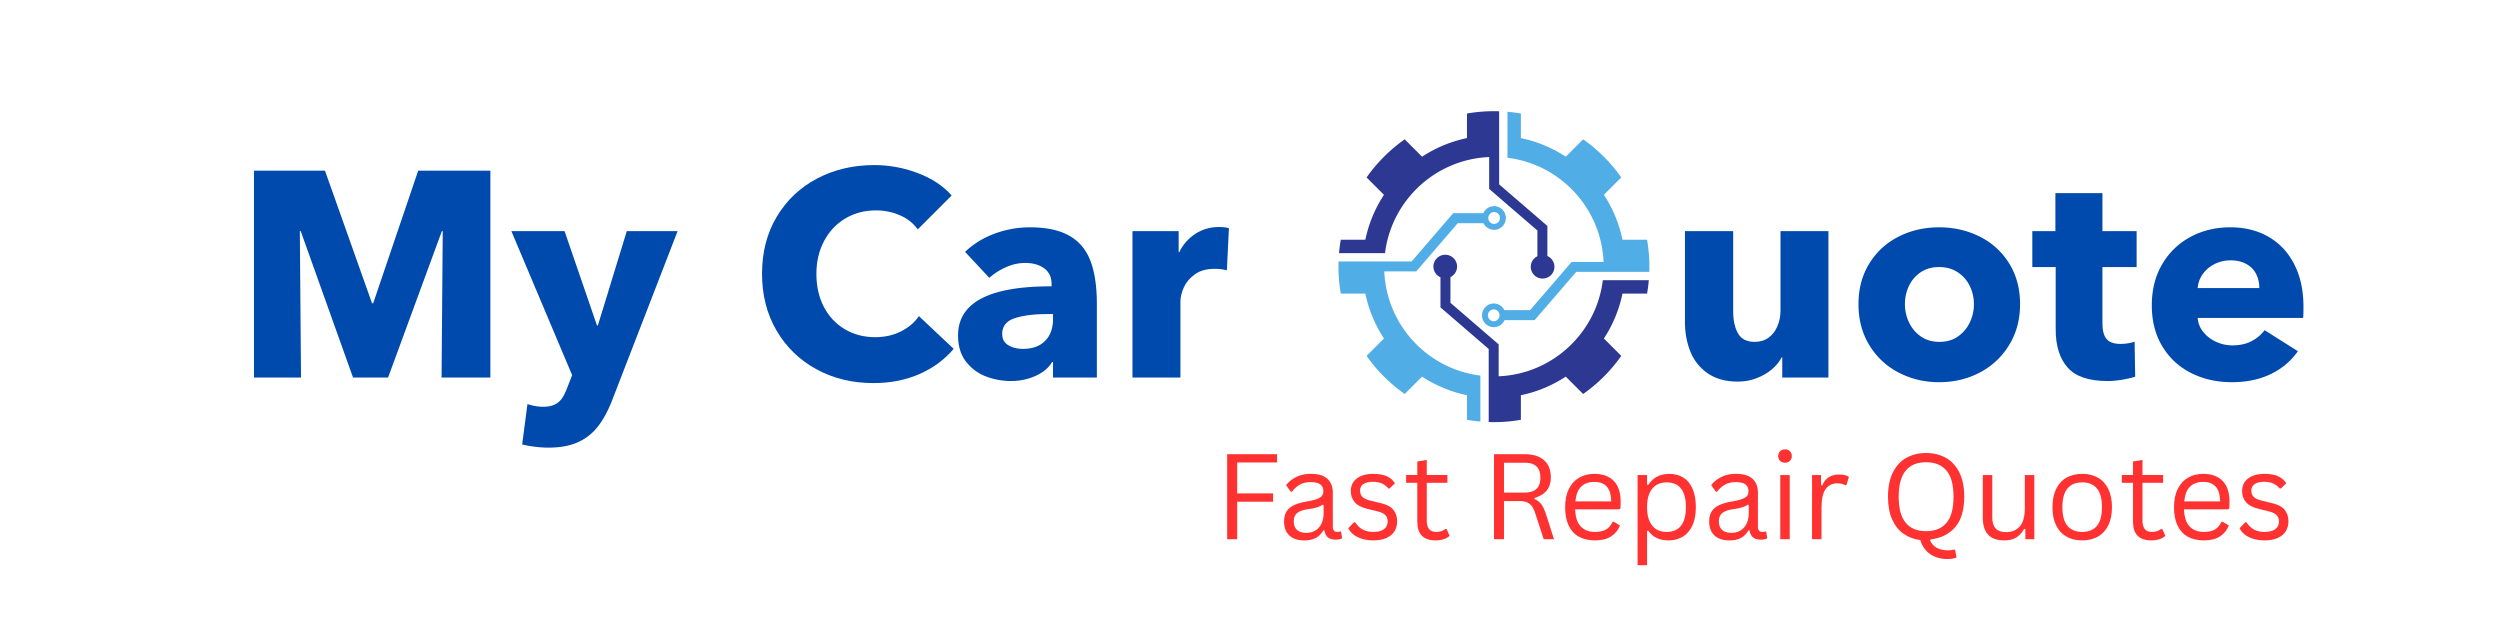<svg xmlns="http://www.w3.org/2000/svg" width="1600" height="400" version="1.2" viewBox="0 0 1200 300"><defs><clipPath id="a"><path d="M711 53.371h80.71V158H711Zm0 0"/></clipPath><clipPath id="b"><path d="M642.46 53.371H747V134H642.46Zm0 0"/></clipPath><clipPath id="c"><path d="M688 122h103.71v80.621H688Zm0 0"/></clipPath><clipPath id="d"><path d="M642.46 98H723v104.621h-80.54Zm0 0"/></clipPath></defs><g clip-path="url(#a)"><path d="M716.984 154.227a2.866 2.866 0 0 1 0-5.73 2.866 2.866 0 0 1 0 5.73Zm74.703-27.801h.004c-.004-.235-.011-.465-.02-.7v-.007a75.349 75.349 0 0 0-1.081-10.656h-11.793a62.616 62.616 0 0 0-8.93-21.551l8.336-8.336a74.965 74.965 0 0 0-18.297-18.297l-8.336 8.336a62.775 62.775 0 0 0-21.55-8.934V54.492a77.18 77.18 0 0 0-6.434-.84v22.07c25.285 3.114 45.023 24.141 46.125 49.997h-15.32l-19.953 23.148H722.09a5.686 5.686 0 0 0-5.106-3.195 5.688 5.688 0 0 0 0 11.375 5.678 5.678 0 0 0 5.2-3.39h14.449l19.953-23.15h35.078a76.34 76.34 0 0 0 .047-2.51c0-.524-.012-1.048-.024-1.571" style=" stroke:none;fill-rule:nonzero;fill:#51ade5;fill-opacity:1;"/></g><g clip-path="url(#b)"><path d="M714.805 75.379V90.69l23.148 19.954v12.347a5.681 5.681 0 0 0-3.195 5.106 5.688 5.688 0 0 0 11.375 0 5.682 5.682 0 0 0-3.39-5.2V108.45l-23.15-19.953V53.418a58.34 58.34 0 0 0-4.168-.02l-.003-.007c-3.836.086-7.602.46-11.274 1.101v11.79a62.775 62.775 0 0 0-21.55 8.933l-8.336-8.336a75.033 75.033 0 0 0-18.297 18.297l8.336 8.336a62.775 62.775 0 0 0-8.934 21.55h-11.789a75.57 75.57 0 0 0-.836 6.434h22.067c3.109-25.285 24.14-45.016 49.996-46.117" style=" stroke:none;fill-rule:nonzero;fill:#2c3892;fill-opacity:1;"/></g><g clip-path="url(#c)"><path d="M719.363 180.621v-15.316l-23.148-19.953v-12.348a5.681 5.681 0 0 0 3.195-5.106 5.688 5.688 0 0 0-11.375 0 5.678 5.678 0 0 0 3.39 5.2v14.449l23.15 19.953v35.078c.831.027 1.667.043 2.51.043.544 0 1.087-.008 1.63-.02v.004a74.793 74.793 0 0 0 11.305-1.101V189.71a62.616 62.616 0 0 0 21.55-8.93l8.336 8.336a74.965 74.965 0 0 0 18.297-18.297l-8.336-8.336a62.616 62.616 0 0 0 8.93-21.55h11.793c.37-2.114.648-4.262.84-6.434h-22.07c-3.11 25.285-24.141 45.023-49.997 46.121" style=" stroke:none;fill-rule:nonzero;fill:#2c3892;fill-opacity:1;"/></g><g clip-path="url(#d)"><path d="M717.184 101.77a2.866 2.866 0 0 1 0 5.73 2.866 2.866 0 0 1 0-5.73Zm-52.727 28.507h15.32l19.953-23.148h12.348a5.686 5.686 0 0 0 5.106 3.195 5.688 5.688 0 0 0 0-11.375 5.682 5.682 0 0 0-5.2 3.39h-14.449l-19.953 23.15h-35.078a76.332 76.332 0 0 0-.043 2.507c0 .547.008 1.09.02 1.633h-.004a75.25 75.25 0 0 0 1.101 11.305h11.79a62.775 62.775 0 0 0 8.933 21.55l-8.336 8.336a75.101 75.101 0 0 0 18.297 18.297l8.336-8.336a62.616 62.616 0 0 0 21.55 8.93v11.793a77.18 77.18 0 0 0 6.434.84v-22.07c-25.285-3.11-45.023-24.141-46.125-49.997" style=" stroke:none;fill-rule:nonzero;fill:#51ade5;fill-opacity:1;"/></g><g style="fill:#004aad;fill-opacity:1;"><path d="M32.813 0H10.233v-99.297h34.078l22.594 63.672h.547l21.61-63.672h34.64V0h-23.422l.563-70.266h-.422L74.609 0H57.781l-25.11-70.266h-.421Zm0 0" style="stroke:none" transform="translate(111.673 181.206)"/></g><g style="fill:#004aad;fill-opacity:1;"><path d="M17.672 33.656c-2.055 0-4.227-.14-6.516-.422-2.293-.28-4.328-.652-6.11-1.109l2.532-19.36c2.707.844 5.18 1.266 7.422 1.266 2.344 0 4.238-.355 5.688-1.062a8.735 8.735 0 0 0 3.5-3.016c.894-1.305 1.757-3.078 2.593-5.328l2.25-5.75L-.14-70.265h25.532L40.953-24.97h.422l13.89-45.297h24.391L48.391 10.516c-1.97 5.144-4.243 9.398-6.813 12.765a25.183 25.183 0 0 1-9.594 7.703c-3.836 1.782-8.605 2.672-14.312 2.672Zm0 0" style="stroke:none" transform="translate(245.595 181.206)"/></g><g style="fill:#004aad;fill-opacity:1;"><path d="M59.047 2.672c-10.106 0-19.227-2.219-27.36-6.656C23.563-8.43 17.18-14.63 12.547-22.578c-4.625-7.945-6.938-17.016-6.938-27.203 0-10.383 2.36-19.524 7.079-27.422 4.726-7.906 11.18-14.008 19.359-18.313 8.176-4.3 17.316-6.453 27.422-6.453 7.195 0 14.18 1.29 20.953 3.86 6.781 2.574 12.18 6.152 16.203 10.734L80.359-71.109c-2.148-2.989-5.023-5.254-8.625-6.797-3.593-1.54-7.402-2.313-11.421-2.313-5.524 0-10.461 1.309-14.813 3.922-4.344 2.617-7.73 6.242-10.156 10.875-2.43 4.625-3.64 9.84-3.64 15.64 0 5.981 1.187 11.262 3.562 15.844 2.382 4.586 5.726 8.165 10.03 10.735 4.302 2.562 9.165 3.844 14.595 3.844 4.582 0 8.695-.91 12.343-2.735 3.645-1.82 6.54-4.273 8.688-7.36L97.609-13.75C93.117-8.508 87.602-4.46 81.063-1.61 74.52 1.243 67.18 2.673 59.047 2.673Zm0 0" style="stroke:none" transform="translate(360.166 181.206)"/></g><g style="fill:#004aad;fill-opacity:1;"><path d="M30.016 1.688c-4.118 0-8.09-.727-11.922-2.172-3.836-1.457-7.04-3.82-9.61-7.094-2.574-3.27-3.859-7.477-3.859-12.625 0-15.707 14.82-23.563 44.469-23.563h.422v-1.109c0-3.27-1.172-5.77-3.516-7.5-2.336-1.738-5.371-2.61-9.11-2.61-3.18 0-6.288.684-9.328 2.047-3.042 1.356-5.683 3.06-7.921 5.11L8-60.312c4.02-3.833 8.766-6.754 14.234-8.766a48.636 48.636 0 0 1 16.891-3.016c7.758 0 14 1.313 18.719 3.938 4.726 2.617 8.144 6.61 10.25 11.984 2.101 5.375 3.156 12.367 3.156 20.969V0H50.203v-7.438h-.422c-1.68 2.813-4.34 5.04-7.984 6.672-3.649 1.633-7.574 2.454-11.781 2.454Zm5.75-15.438c4.582 0 8.132-1.281 10.656-3.844 2.52-2.57 3.781-6.054 3.781-10.453v-2.39h-2.937c-6.262 0-11.403.656-15.422 1.968-4.024 1.313-6.032 3.84-6.032 7.578 0 2.43.977 4.227 2.938 5.391 1.969 1.168 4.305 1.75 7.016 1.75Zm0 0" style="stroke:none" transform="translate(455.244 181.206)"/></g><g style="fill:#004aad;fill-opacity:1;"><path d="M8.969-52.453v-17.813H31.14v10.094h.28c1.77-3.644 4.337-6.566 7.704-8.766 3.363-2.195 7.102-3.296 11.219-3.296 2.25 0 3.89.187 4.922.562l-.985 20.203c-1.781-.468-3.746-.703-5.89-.703-3.836 0-6.97.867-9.407 2.594-2.43 1.73-4.203 3.812-5.328 6.25-1.117 2.43-1.672 4.762-1.672 7V0H8.97Zm0 0" style="stroke:none" transform="translate(534.616 181.206)"/></g><g style="fill:#004aad;fill-opacity:1;"><path d="M33.656 1.969c-5.886 0-10.746-1.356-14.578-4.063-3.836-2.719-6.594-6.226-8.281-10.531-1.68-4.3-2.516-8.973-2.516-14.016v-43.625h23.14v38.282c0 4.492.77 8.093 2.313 10.812 1.54 2.711 4.227 4.063 8.063 4.063 2.613 0 4.832-.676 6.656-2.032 1.82-1.351 3.223-3.175 4.203-5.468.989-2.29 1.485-4.797 1.485-7.516v-38.14h23V0H54.984v-9.672h-.28c-1.126 2.149-2.72 4.086-4.782 5.813-2.055 1.73-4.484 3.132-7.297 4.203-2.805 1.082-5.793 1.625-8.969 1.625Zm0 0" style="stroke:none" transform="translate(800.5 181.206)"/></g><g style="fill:#004aad;fill-opacity:1;"><path d="M44.172 2.25C37.16 2.25 30.688.707 24.75-2.375c-5.938-3.094-10.637-7.488-14.094-13.188-3.46-5.707-5.187-12.253-5.187-19.64 0-7.383 1.726-13.879 5.187-19.484 3.457-5.614 8.13-9.915 14.016-12.907 5.894-3 12.394-4.5 19.5-4.5 7.113 0 13.64 1.5 19.578 4.5 5.938 2.992 10.633 7.293 14.094 12.906 3.457 5.606 5.187 12.102 5.187 19.485 0 7.387-1.758 13.933-5.265 19.64-3.5 5.7-8.2 10.094-14.094 13.188C57.785.707 51.285 2.25 44.172 2.25Zm.14-19.36c3.47 0 6.438-.863 8.907-2.593 2.476-1.727 4.375-3.973 5.687-6.735a20.145 20.145 0 0 0 1.969-8.765c0-3.082-.656-5.977-1.969-8.688-1.312-2.718-3.23-4.914-5.75-6.593-2.523-1.688-5.515-2.532-8.984-2.532-3.461 0-6.43.844-8.906 2.532a16.042 16.042 0 0 0-5.61 6.593c-1.261 2.711-1.89 5.606-1.89 8.688 0 3.086.656 6.008 1.968 8.766 1.313 2.761 3.203 5.007 5.672 6.734 2.477 1.73 5.446 2.594 8.907 2.594Zm0 0" style="stroke:none" transform="translate(886.603 181.206)"/></g><g style="fill:#004aad;fill-opacity:1;"><path d="M36.328 1.688c-8.887 0-15.246-2.149-19.078-6.454-3.836-4.3-5.75-10.425-5.75-18.375v-29.875H.281v-17.25H11.36V-88.5h22.578v18.234h16.407v17.25H33.937v27.063c0 3.375.657 5.86 1.97 7.453 1.312 1.586 3.554 2.375 6.734 2.375 1.113 0 2.3-.094 3.562-.281 1.27-.188 2.328-.469 3.172-.844l.281 16.828c-1.593.563-3.633 1.05-6.11 1.469-2.48.426-4.886.64-7.218.64Zm0 0" style="stroke:none" transform="translate(975.23 181.206)"/></g><g style="fill:#004aad;fill-opacity:1;"><path d="M43.89 2.25C36.786 2.25 30.313.8 24.47-2.094 18.625-5 13.992-9.254 10.579-14.859c-3.407-5.614-5.11-12.207-5.11-19.782 0-7.476 1.656-14.047 4.968-19.703C13.758-60 18.27-64.367 23.97-67.454c5.707-3.093 12.117-4.64 19.234-4.64 6.914 0 13.016 1.524 18.297 4.563 5.281 3.043 9.395 7.437 12.344 13.187 2.945 5.75 4.422 12.508 4.422 20.266 0 2.523-.047 4.344-.141 5.469h-50.64c.187 2.523 1.097 4.789 2.734 6.797 1.633 2.011 3.691 3.578 6.172 4.703a18.605 18.605 0 0 0 7.78 1.687c3.47 0 6.485-.656 9.048-1.969 2.57-1.312 4.703-3.086 6.39-5.328l15.985 10.094c-3.367 4.773-7.735 8.445-13.11 11.016C57.11.96 50.91 2.25 43.891 2.25Zm13.188-45.172c0-2.52-.516-4.785-1.547-6.797-1.023-2.008-2.586-3.597-4.687-4.765-2.106-1.164-4.606-1.75-7.5-1.75-2.907 0-5.528.609-7.86 1.828-2.336 1.21-4.203 2.82-5.609 4.828a13.197 13.197 0 0 0-2.39 6.656Zm0 0" style="stroke:none" transform="translate(1027.397 181.206)"/></g><g style="fill:#ff3131;fill-opacity:1;"><path d="M30.125-40.781v3.968H10.969v14.829h17.234v4H10.97V0H6.172v-40.781Zm0 0" style="stroke:none" transform="translate(582.867 258.812)"/></g><g style="fill:#ff3131;fill-opacity:1;"><path d="M12.688.578c-3.032 0-5.399-.785-7.094-2.36-1.7-1.581-2.547-3.843-2.547-6.78 0-1.82.375-3.36 1.125-4.61.75-1.258 1.914-2.285 3.5-3.078 1.582-.79 3.644-1.398 6.187-1.828 2.227-.363 3.926-.781 5.094-1.25 1.164-.469 1.945-.988 2.344-1.563.394-.57.594-1.297.594-2.172 0-1.394-.48-2.46-1.438-3.203-.96-.75-2.496-1.125-4.61-1.125-1.991 0-3.698.387-5.124 1.157C9.3-25.461 8-24.312 6.813-22.781H6.25l-2.234-3.157c1.3-1.656 2.957-2.972 4.968-3.953 2.008-.976 4.297-1.468 6.86-1.468 3.625 0 6.297.797 8.015 2.39 1.72 1.594 2.578 3.793 2.578 6.594v16.328c0 1.711.727 2.563 2.188 2.563.477 0 .941-.082 1.39-.25l.391.109.532 3.156c-.336.219-.778.387-1.329.5a7.652 7.652 0 0 1-1.687.188c-1.7 0-2.98-.367-3.844-1.11-.867-.75-1.418-1.847-1.656-3.296l-.578-.047c-.875 1.617-2.059 2.824-3.547 3.625-1.492.789-3.36 1.187-5.61 1.187Zm1.015-3.625c1.707 0 3.188-.39 4.438-1.172 1.257-.789 2.222-1.898 2.89-3.328.664-1.437 1-3.098 1-4.984v-3.89l-.531-.126c-.688.492-1.527.899-2.516 1.219-.98.324-2.355.617-4.125.875-1.78.242-3.199.617-4.25 1.125-1.054.5-1.804 1.137-2.25 1.906-.437.774-.656 1.727-.656 2.86 0 1.804.524 3.171 1.578 4.109 1.063.937 2.535 1.406 4.422 1.406Zm0 0" style="stroke:none" transform="translate(613.307 258.812)"/></g><g style="fill:#ff3131;fill-opacity:1;"><path d="M14.031.578c-1.937 0-3.73-.258-5.375-.765-1.648-.508-3.039-1.208-4.172-2.094-1.125-.895-1.921-1.899-2.39-3.016l2.672-2.797h.593c1 1.531 2.204 2.684 3.61 3.453 1.414.774 3.101 1.157 5.062 1.157 2.27 0 3.992-.442 5.172-1.329C20.38-5.694 20.97-6.925 20.97-8.5c0-1.219-.36-2.219-1.078-3-.711-.79-1.868-1.383-3.47-1.781l-5.187-1.281c-2.773-.665-4.793-1.723-6.062-3.172-1.274-1.457-1.906-3.254-1.906-5.391 0-1.676.425-3.129 1.28-4.36.852-1.238 2.083-2.19 3.688-2.859 1.614-.676 3.524-1.015 5.735-1.015 2.832 0 5.062.398 6.687 1.187 1.625.793 2.895 1.899 3.813 3.313l-2.578 2.515h-.547c-.992-1.133-2.07-1.953-3.235-2.453-1.156-.508-2.539-.765-4.14-.765-2.024 0-3.574.367-4.656 1.093-1.075.73-1.61 1.782-1.61 3.157 0 1.242.379 2.246 1.14 3.015.759.762 2.087 1.371 3.985 1.828l5.11 1.235c2.675.625 4.609 1.68 5.796 3.156 1.188 1.469 1.782 3.308 1.782 5.515 0 1.805-.43 3.391-1.282 4.766-.855 1.375-2.148 2.45-3.875 3.219-1.73.77-3.84 1.156-6.328 1.156Zm0 0" style="stroke:none" transform="translate(645.114 258.812)"/></g><g style="fill:#ff3131;fill-opacity:1;"><path d="m20.813-4.875 1.453 3.25c-.73.73-1.688 1.277-2.875 1.64-1.18.376-2.453.563-3.828.563-5.876 0-8.813-2.973-8.813-8.922v-18.718H1.39v-3.735h5.36v-6.5l4.547-.75v7.25h9.906v3.735h-9.906v18.28c0 3.532 1.535 5.298 4.61 5.298 1.663 0 3.1-.461 4.312-1.391Zm0 0" style="stroke:none" transform="translate(673.548 258.812)"/></g><g style="fill:#ff3131;fill-opacity:1;"><path d="M6.172 0v-40.781h14.797c2.738 0 5.035.453 6.89 1.36 1.864.898 3.258 2.167 4.188 3.812.926 1.648 1.39 3.593 1.39 5.843 0 2.532-.632 4.621-1.89 6.266-1.262 1.648-3.23 2.883-5.906 3.703v.578a7.344 7.344 0 0 1 3.218 2.453c.844 1.118 1.618 2.782 2.328 5L34.953 0h-4.937l-4.078-12.469c-.481-1.469-1.04-2.617-1.672-3.453a5.32 5.32 0 0 0-2.407-1.812c-.96-.375-2.183-.563-3.672-.563H10.97V0Zm14.687-22.375c2.551 0 4.446-.586 5.688-1.766 1.25-1.175 1.875-2.972 1.875-5.39 0-2.426-.625-4.227-1.875-5.407-1.242-1.175-3.137-1.765-5.688-1.765h-9.89v14.328Zm0 0" style="stroke:none" transform="translate(710.958 258.812)"/></g><g style="fill:#ff3131;fill-opacity:1;"><path d="M29.313-14.344H8.172c.133 3.742 1.031 6.485 2.687 8.235 1.664 1.75 3.954 2.625 6.86 2.625 2.187 0 3.945-.391 5.281-1.172 1.344-.782 2.395-2.008 3.156-3.688h.594l2.953 1.766c-.887 2.23-2.312 3.98-4.281 5.25C23.46-.055 20.895.578 17.719.578c-2.98 0-5.543-.582-7.688-1.75C7.895-2.336 6.25-4.109 5.094-6.484c-1.149-2.383-1.719-5.348-1.719-8.891 0-3.488.61-6.43 1.828-8.828 1.219-2.406 2.879-4.195 4.984-5.375 2.114-1.188 4.532-1.781 7.25-1.781 3.938 0 7.008 1.117 9.22 3.343 2.218 2.22 3.335 5.516 3.359 9.891 0 1.71-.04 2.86-.11 3.453Zm-3.797-3.781c-.075-3.281-.797-5.66-2.172-7.14C21.969-26.755 20-27.5 17.437-27.5c-2.699 0-4.82.75-6.359 2.25-1.531 1.492-2.465 3.867-2.797 7.125Zm0 0" style="stroke:none" transform="translate(747.893 258.812)"/></g><g style="fill:#ff3131;fill-opacity:1;"><path d="M5.36 12.469v-43.235h4.546v4.61l.578.11c2.29-3.54 5.649-5.313 10.079-5.313 2.562 0 4.8.59 6.718 1.765 1.914 1.168 3.399 2.95 4.453 5.344 1.063 2.387 1.594 5.344 1.594 8.875 0 3.523-.558 6.477-1.672 8.86C30.54-4.142 29-2.364 27.031-1.189 25.063-.008 22.79.579 20.22.579c-2.086 0-3.934-.36-5.547-1.078-1.617-.727-3.012-1.922-4.188-3.578l-.578.125v16.422ZM19.218-3.484c6.226 0 9.343-3.961 9.343-11.891 0-7.938-3.117-11.906-9.343-11.906-1.824 0-3.434.422-4.828 1.265-1.399.836-2.496 2.141-3.297 3.922-.793 1.774-1.188 4.012-1.188 6.719 0 2.7.395 4.938 1.188 6.719.8 1.773 1.898 3.078 3.297 3.922 1.394.836 3.004 1.25 4.828 1.25Zm0 0" style="stroke:none" transform="translate(780.676 258.812)"/></g><g style="fill:#ff3131;fill-opacity:1;"><path d="M12.688.578c-3.032 0-5.399-.785-7.094-2.36-1.7-1.581-2.547-3.843-2.547-6.78 0-1.82.375-3.36 1.125-4.61.75-1.258 1.914-2.285 3.5-3.078 1.582-.79 3.644-1.398 6.187-1.828 2.227-.363 3.926-.781 5.094-1.25 1.164-.469 1.945-.988 2.344-1.563.394-.57.594-1.297.594-2.172 0-1.394-.48-2.46-1.438-3.203-.96-.75-2.496-1.125-4.61-1.125-1.991 0-3.698.387-5.124 1.157C9.3-25.461 8-24.312 6.813-22.781H6.25l-2.234-3.157c1.3-1.656 2.957-2.972 4.968-3.953 2.008-.976 4.297-1.468 6.86-1.468 3.625 0 6.297.797 8.015 2.39 1.72 1.594 2.578 3.793 2.578 6.594v16.328c0 1.711.727 2.563 2.188 2.563.477 0 .941-.082 1.39-.25l.391.109.532 3.156c-.336.219-.778.387-1.329.5a7.652 7.652 0 0 1-1.687.188c-1.7 0-2.98-.367-3.844-1.11-.867-.75-1.418-1.847-1.656-3.296l-.578-.047c-.875 1.617-2.059 2.824-3.547 3.625-1.492.789-3.36 1.187-5.61 1.187Zm1.015-3.625c1.707 0 3.188-.39 4.438-1.172 1.257-.789 2.222-1.898 2.89-3.328.664-1.437 1-3.098 1-4.984v-3.89l-.531-.126c-.688.492-1.527.899-2.516 1.219-.98.324-2.355.617-4.125.875-1.78.242-3.199.617-4.25 1.125-1.054.5-1.804 1.137-2.25 1.906-.437.774-.656 1.727-.656 2.86 0 1.804.524 3.171 1.578 4.109 1.063.937 2.535 1.406 4.422 1.406Zm0 0" style="stroke:none" transform="translate(817.361 258.812)"/></g><g style="fill:#ff3131;fill-opacity:1;"><path d="M7.64-36.703c-.968 0-1.757-.3-2.359-.906-.605-.602-.906-1.375-.906-2.313 0-.926.3-1.691.906-2.297.602-.601 1.39-.906 2.36-.906.968 0 1.754.305 2.359.906.602.606.906 1.371.906 2.297 0 .938-.304 1.711-.906 2.313-.605.605-1.39.906-2.36.906ZM5.36 0v-30.766h4.546V0Zm0 0" style="stroke:none" transform="translate(849.168 258.812)"/></g><g style="fill:#ff3131;fill-opacity:1;"><path d="M5.36 0v-30.766h4.312v4.828l.594.141c1.425-3.5 4.125-5.25 8.093-5.25 2.094 0 3.66.383 4.703 1.14l-1.171 3.86-.547.11c-1.157-.583-2.422-.875-3.797-.875-2.461 0-4.352.921-5.672 2.765-1.313 1.844-1.969 4.828-1.969 8.953V0Zm0 0" style="stroke:none" transform="translate(864.417 258.812)"/></g><g style="fill:#ff3131;fill-opacity:1;"><path d="M32.797 9.516c-3.387 0-6.211-.782-8.469-2.344-2.25-1.563-3.836-3.813-4.75-6.75C16.516.023 13.82-.988 11.5-2.625 9.187-4.258 7.367-6.566 6.047-9.547c-1.313-2.988-1.969-6.601-1.969-10.844 0-4.664.785-8.566 2.36-11.703 1.582-3.133 3.75-5.46 6.5-6.984 2.757-1.52 5.906-2.281 9.437-2.281 3.531 0 6.672.761 9.422 2.28 2.75 1.524 4.914 3.852 6.5 6.985 1.582 3.137 2.375 7.04 2.375 11.703 0 6.375-1.445 11.243-4.328 14.594C33.457-2.453 29.516-.484 24.516.11l-.172.594c.676 1.54 1.758 2.703 3.25 3.485 1.5.78 3.254 1.171 5.265 1.171 1.02 0 1.977-.132 2.875-.39l.547.11.703 3.702c-1.117.489-2.511.735-4.187.735ZM22.375-3.844c4.238 0 7.488-1.32 9.75-3.969 2.27-2.656 3.406-6.847 3.406-12.578 0-5.726-1.136-9.914-3.406-12.562-2.262-2.656-5.512-3.984-9.75-3.984-8.781 0-13.172 5.515-13.172 16.546 0 11.032 4.39 16.547 13.172 16.547Zm0 0" style="stroke:none" transform="translate(902.162 258.812)"/></g><g style="fill:#ff3131;fill-opacity:1;"><path d="M15.203.578c-3.48 0-6.074-.914-7.781-2.75-1.7-1.844-2.547-4.539-2.547-8.094v-20.5h4.547v20.391c0 4.668 2.195 7 6.594 7 2.78 0 4.976-.91 6.593-2.734 1.625-1.82 2.438-4.782 2.438-8.875v-15.782h4.547V0h-4.297v-4.828l-.578-.14c-1.063 1.886-2.336 3.28-3.813 4.187-1.48.906-3.383 1.36-5.703 1.36Zm0 0" style="stroke:none" transform="translate(946.875 258.812)"/></g><g style="fill:#ff3131;fill-opacity:1;"><path d="M17.656.578c-2.898 0-5.422-.61-7.578-1.828C7.93-2.477 6.273-4.285 5.11-6.672c-1.156-2.394-1.734-5.297-1.734-8.703 0-3.395.578-6.29 1.734-8.688 1.164-2.406 2.82-4.222 4.97-5.453 2.155-1.226 4.679-1.843 7.577-1.843 2.895 0 5.414.617 7.563 1.843 2.156 1.23 3.812 3.047 4.968 5.453 1.165 2.399 1.75 5.293 1.75 8.688 0 3.406-.585 6.309-1.75 8.703-1.156 2.387-2.812 4.195-4.968 5.422C23.07-.031 20.55.578 17.656.578Zm0-4.062c3.07 0 5.422-.961 7.047-2.891 1.625-1.938 2.438-4.938 2.438-9 0-4.07-.813-7.07-2.438-9-1.625-1.938-3.976-2.906-7.047-2.906-3.074 0-5.43.976-7.062 2.922-1.637 1.937-2.453 4.933-2.453 8.984 0 4.063.816 7.063 2.453 9 1.633 1.93 3.988 2.89 7.062 2.89Zm0 0" style="stroke:none" transform="translate(981.804 258.812)"/></g><g style="fill:#ff3131;fill-opacity:1;"><path d="m20.813-4.875 1.453 3.25c-.73.73-1.688 1.277-2.875 1.64-1.18.376-2.453.563-3.828.563-5.876 0-8.813-2.973-8.813-8.922v-18.718H1.39v-3.735h5.36v-6.5l4.547-.75v7.25h9.906v3.735h-9.906v18.28c0 3.532 1.535 5.298 4.61 5.298 1.663 0 3.1-.461 4.312-1.391Zm0 0" style="stroke:none" transform="translate(1017.096 258.812)"/></g><g style="fill:#ff3131;fill-opacity:1;"><path d="M29.313-14.344H8.172c.133 3.742 1.031 6.485 2.687 8.235 1.664 1.75 3.954 2.625 6.86 2.625 2.187 0 3.945-.391 5.281-1.172 1.344-.782 2.395-2.008 3.156-3.688h.594l2.953 1.766c-.887 2.23-2.312 3.98-4.281 5.25C23.46-.055 20.895.578 17.719.578c-2.98 0-5.543-.582-7.688-1.75C7.895-2.336 6.25-4.109 5.094-6.484c-1.149-2.383-1.719-5.348-1.719-8.891 0-3.488.61-6.43 1.828-8.828 1.219-2.406 2.879-4.195 4.984-5.375 2.114-1.188 4.532-1.781 7.25-1.781 3.938 0 7.008 1.117 9.22 3.343 2.218 2.22 3.335 5.516 3.359 9.891 0 1.71-.04 2.86-.11 3.453Zm-3.797-3.781c-.075-3.281-.797-5.66-2.172-7.14C21.969-26.755 20-27.5 17.437-27.5c-2.699 0-4.82.75-6.359 2.25-1.531 1.492-2.465 3.867-2.797 7.125Zm0 0" style="stroke:none" transform="translate(1040.15 258.812)"/></g><g style="fill:#ff3131;fill-opacity:1;"><path d="M14.031.578c-1.937 0-3.73-.258-5.375-.765-1.648-.508-3.039-1.208-4.172-2.094-1.125-.895-1.921-1.899-2.39-3.016l2.672-2.797h.593c1 1.531 2.204 2.684 3.61 3.453 1.414.774 3.101 1.157 5.062 1.157 2.27 0 3.992-.442 5.172-1.329C20.38-5.694 20.97-6.925 20.97-8.5c0-1.219-.36-2.219-1.078-3-.711-.79-1.868-1.383-3.47-1.781l-5.187-1.281c-2.773-.665-4.793-1.723-6.062-3.172-1.274-1.457-1.906-3.254-1.906-5.391 0-1.676.425-3.129 1.28-4.36.852-1.238 2.083-2.19 3.688-2.859 1.614-.676 3.524-1.015 5.735-1.015 2.832 0 5.062.398 6.687 1.187 1.625.793 2.895 1.899 3.813 3.313l-2.578 2.515h-.547c-.992-1.133-2.07-1.953-3.235-2.453-1.156-.508-2.539-.765-4.14-.765-2.024 0-3.574.367-4.656 1.093-1.075.73-1.61 1.782-1.61 3.157 0 1.242.379 2.246 1.14 3.015.759.762 2.087 1.371 3.985 1.828l5.11 1.235c2.675.625 4.609 1.68 5.796 3.156 1.188 1.469 1.782 3.308 1.782 5.515 0 1.805-.43 3.391-1.282 4.766-.855 1.375-2.148 2.45-3.875 3.219-1.73.77-3.84 1.156-6.328 1.156Zm0 0" style="stroke:none" transform="translate(1072.932 258.812)"/></g></svg>